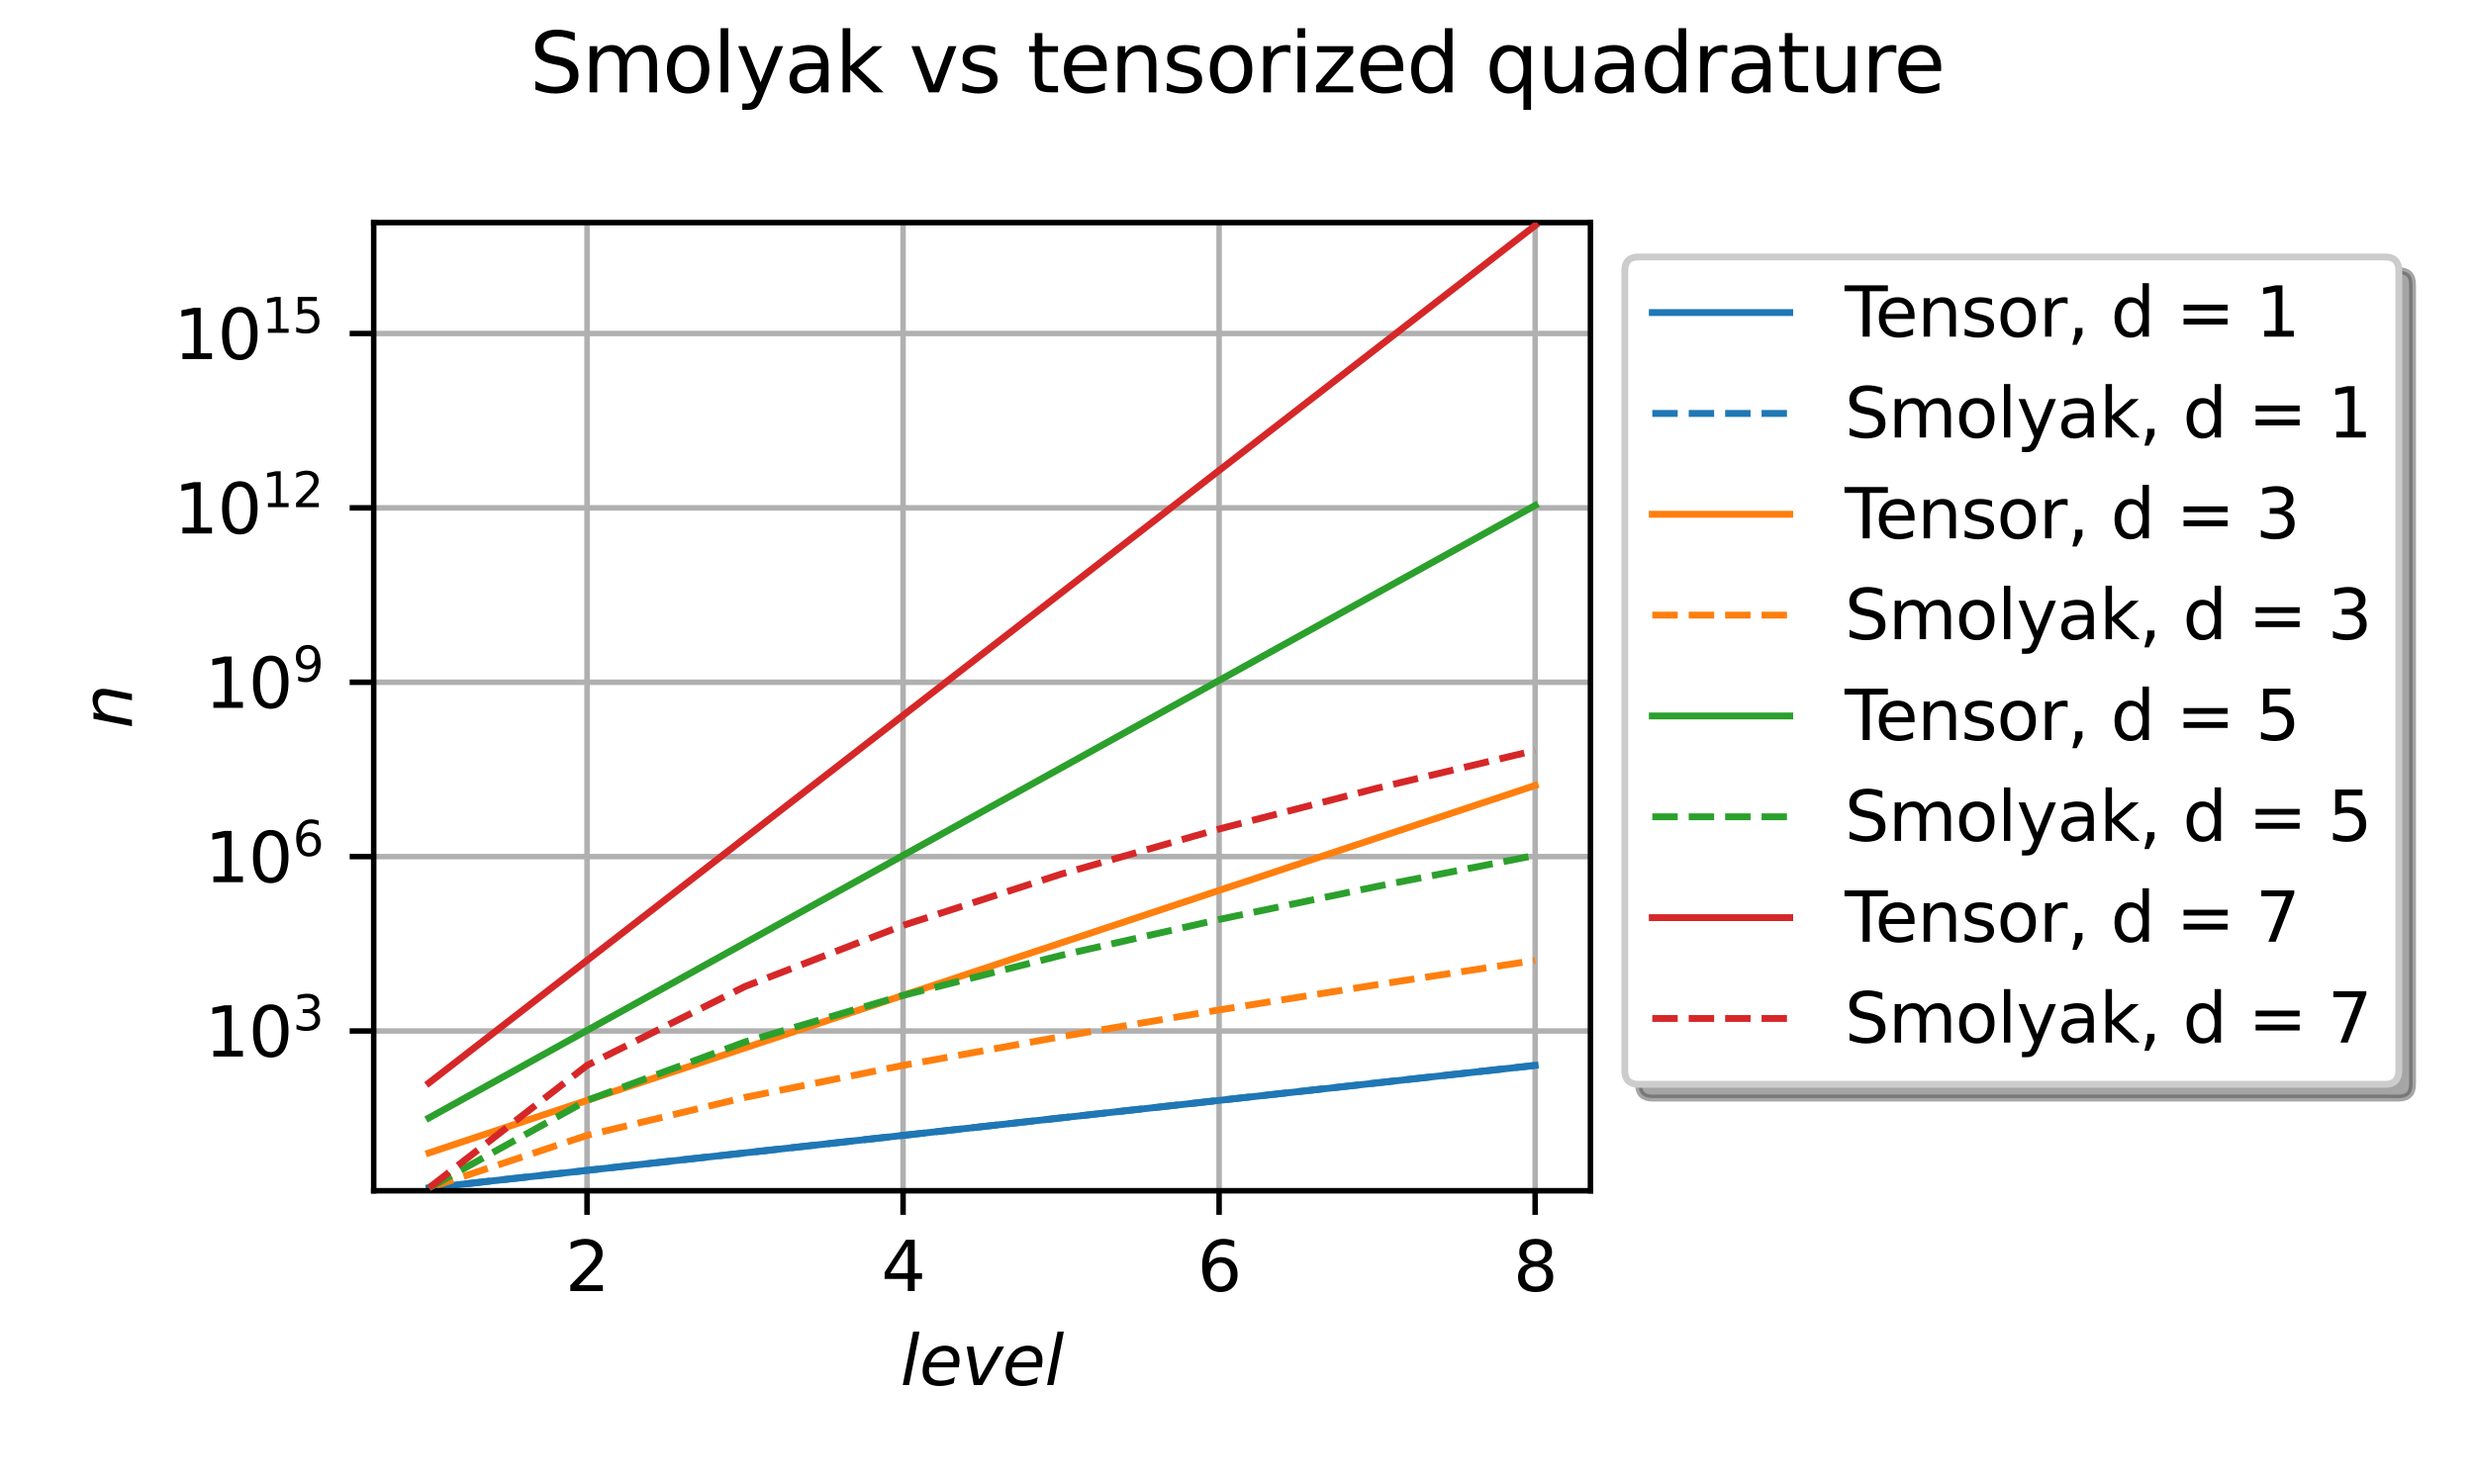 <?xml version="1.0" encoding="utf-8" standalone="no"?>
<!DOCTYPE svg PUBLIC "-//W3C//DTD SVG 1.1//EN"
  "http://www.w3.org/Graphics/SVG/1.1/DTD/svg11.dtd">
<svg xmlns:xlink="http://www.w3.org/1999/xlink" width="360pt" height="216pt" viewBox="0 0 360 216" xmlns="http://www.w3.org/2000/svg" version="1.1">
 <defs>
  <style type="text/css">*{stroke-linejoin: round; stroke-linecap: butt}</style>
 </defs>
 <g id="figure_1">
  <g id="patch_1">
   <path d="M 0 216 
L 360 216 
L 360 0 
L 0 0 
z
" style="fill: #ffffff"/>
  </g>
  <g id="axes_1">
   <g id="patch_2">
    <path d="M 54.379 173.32 
L 231.43 173.32 
L 231.43 32.4 
L 54.379 32.4 
z
" style="fill: #ffffff"/>
   </g>
   <g id="matplotlib.axis_1">
    <g id="xtick_1">
     <g id="line2d_1">
      <path d="M 85.42 173.32 
L 85.42 32.4 
" clip-path="url(#pf410b808ac)" style="fill: none; stroke: #b0b0b0; stroke-width: 0.8; stroke-linecap: square"/>
     </g>
     <g id="line2d_2">
      <defs>
       <path id="mc81b220ebe" d="M 0 0 
L 0 3.5 
" style="stroke: #000000; stroke-width: 0.8"/>
      </defs>
      <g>
       <use xlink:href="#mc81b220ebe" x="85.42" y="173.32" style="stroke: #000000; stroke-width: 0.8"/>
      </g>
     </g>
     <g id="text_1">
      <!-- 2 -->
      <g transform="translate(82.239 187.918) scale(0.1 -0.1)">
       <defs>
        <path id="DejaVuSans-32" d="M 1228 531 
L 3431 531 
L 3431 0 
L 469 0 
L 469 531 
Q 828 903 1448 1529 
Q 2069 2156 2228 2338 
Q 2531 2678 2651 2914 
Q 2772 3150 2772 3378 
Q 2772 3750 2511 3984 
Q 2250 4219 1831 4219 
Q 1534 4219 1204 4116 
Q 875 4013 500 3803 
L 500 4441 
Q 881 4594 1212 4672 
Q 1544 4750 1819 4750 
Q 2544 4750 2975 4387 
Q 3406 4025 3406 3419 
Q 3406 3131 3298 2873 
Q 3191 2616 2906 2266 
Q 2828 2175 2409 1742 
Q 1991 1309 1228 531 
z
" transform="scale(0.016)"/>
       </defs>
       <use xlink:href="#DejaVuSans-32"/>
      </g>
     </g>
    </g>
    <g id="xtick_2">
     <g id="line2d_3">
      <path d="M 131.408 173.32 
L 131.408 32.4 
" clip-path="url(#pf410b808ac)" style="fill: none; stroke: #b0b0b0; stroke-width: 0.8; stroke-linecap: square"/>
     </g>
     <g id="line2d_4">
      <g>
       <use xlink:href="#mc81b220ebe" x="131.408" y="173.32" style="stroke: #000000; stroke-width: 0.8"/>
      </g>
     </g>
     <g id="text_2">
      <!-- 4 -->
      <g transform="translate(128.226 187.918) scale(0.1 -0.1)">
       <defs>
        <path id="DejaVuSans-34" d="M 2419 4116 
L 825 1625 
L 2419 1625 
L 2419 4116 
z
M 2253 4666 
L 3047 4666 
L 3047 1625 
L 3713 1625 
L 3713 1100 
L 3047 1100 
L 3047 0 
L 2419 0 
L 2419 1100 
L 313 1100 
L 313 1709 
L 2253 4666 
z
" transform="scale(0.016)"/>
       </defs>
       <use xlink:href="#DejaVuSans-34"/>
      </g>
     </g>
    </g>
    <g id="xtick_3">
     <g id="line2d_5">
      <path d="M 177.395 173.32 
L 177.395 32.4 
" clip-path="url(#pf410b808ac)" style="fill: none; stroke: #b0b0b0; stroke-width: 0.8; stroke-linecap: square"/>
     </g>
     <g id="line2d_6">
      <g>
       <use xlink:href="#mc81b220ebe" x="177.395" y="173.32" style="stroke: #000000; stroke-width: 0.8"/>
      </g>
     </g>
     <g id="text_3">
      <!-- 6 -->
      <g transform="translate(174.214 187.918) scale(0.1 -0.1)">
       <defs>
        <path id="DejaVuSans-36" d="M 2113 2584 
Q 1688 2584 1439 2293 
Q 1191 2003 1191 1497 
Q 1191 994 1439 701 
Q 1688 409 2113 409 
Q 2538 409 2786 701 
Q 3034 994 3034 1497 
Q 3034 2003 2786 2293 
Q 2538 2584 2113 2584 
z
M 3366 4563 
L 3366 3988 
Q 3128 4100 2886 4159 
Q 2644 4219 2406 4219 
Q 1781 4219 1451 3797 
Q 1122 3375 1075 2522 
Q 1259 2794 1537 2939 
Q 1816 3084 2150 3084 
Q 2853 3084 3261 2657 
Q 3669 2231 3669 1497 
Q 3669 778 3244 343 
Q 2819 -91 2113 -91 
Q 1303 -91 875 529 
Q 447 1150 447 2328 
Q 447 3434 972 4092 
Q 1497 4750 2381 4750 
Q 2619 4750 2861 4703 
Q 3103 4656 3366 4563 
z
" transform="scale(0.016)"/>
       </defs>
       <use xlink:href="#DejaVuSans-36"/>
      </g>
     </g>
    </g>
    <g id="xtick_4">
     <g id="line2d_7">
      <path d="M 223.382 173.32 
L 223.382 32.4 
" clip-path="url(#pf410b808ac)" style="fill: none; stroke: #b0b0b0; stroke-width: 0.8; stroke-linecap: square"/>
     </g>
     <g id="line2d_8">
      <g>
       <use xlink:href="#mc81b220ebe" x="223.382" y="173.32" style="stroke: #000000; stroke-width: 0.8"/>
      </g>
     </g>
     <g id="text_4">
      <!-- 8 -->
      <g transform="translate(220.201 187.918) scale(0.1 -0.1)">
       <defs>
        <path id="DejaVuSans-38" d="M 2034 2216 
Q 1584 2216 1326 1975 
Q 1069 1734 1069 1313 
Q 1069 891 1326 650 
Q 1584 409 2034 409 
Q 2484 409 2743 651 
Q 3003 894 3003 1313 
Q 3003 1734 2745 1975 
Q 2488 2216 2034 2216 
z
M 1403 2484 
Q 997 2584 770 2862 
Q 544 3141 544 3541 
Q 544 4100 942 4425 
Q 1341 4750 2034 4750 
Q 2731 4750 3128 4425 
Q 3525 4100 3525 3541 
Q 3525 3141 3298 2862 
Q 3072 2584 2669 2484 
Q 3125 2378 3379 2068 
Q 3634 1759 3634 1313 
Q 3634 634 3220 271 
Q 2806 -91 2034 -91 
Q 1263 -91 848 271 
Q 434 634 434 1313 
Q 434 1759 690 2068 
Q 947 2378 1403 2484 
z
M 1172 3481 
Q 1172 3119 1398 2916 
Q 1625 2713 2034 2713 
Q 2441 2713 2670 2916 
Q 2900 3119 2900 3481 
Q 2900 3844 2670 4047 
Q 2441 4250 2034 4250 
Q 1625 4250 1398 4047 
Q 1172 3844 1172 3481 
z
" transform="scale(0.016)"/>
       </defs>
       <use xlink:href="#DejaVuSans-38"/>
      </g>
     </g>
    </g>
    <g id="text_5">
     <!-- $level$ -->
     <g transform="translate(131.004 201.597) scale(0.1 -0.1)">
      <defs>
       <path id="DejaVuSans-Oblique-6c" d="M 1172 4863 
L 1747 4863 
L 800 0 
L 225 0 
L 1172 4863 
z
" transform="scale(0.016)"/>
       <path id="DejaVuSans-Oblique-65" d="M 3078 2063 
Q 3088 2113 3092 2166 
Q 3097 2219 3097 2272 
Q 3097 2653 2873 2875 
Q 2650 3097 2266 3097 
Q 1838 3097 1509 2826 
Q 1181 2556 1013 2059 
L 3078 2063 
z
M 3578 1613 
L 903 1613 
Q 884 1494 878 1425 
Q 872 1356 872 1306 
Q 872 872 1139 634 
Q 1406 397 1894 397 
Q 2269 397 2603 481 
Q 2938 566 3225 728 
L 3116 159 
Q 2806 34 2476 -28 
Q 2147 -91 1806 -91 
Q 1078 -91 686 257 
Q 294 606 294 1247 
Q 294 1794 489 2264 
Q 684 2734 1063 3103 
Q 1306 3334 1642 3459 
Q 1978 3584 2356 3584 
Q 2950 3584 3301 3228 
Q 3653 2872 3653 2272 
Q 3653 2128 3634 1964 
Q 3616 1800 3578 1613 
z
" transform="scale(0.016)"/>
       <path id="DejaVuSans-Oblique-76" d="M 459 3500 
L 1069 3500 
L 1581 525 
L 3256 3500 
L 3866 3500 
L 1875 0 
L 1100 0 
L 459 3500 
z
" transform="scale(0.016)"/>
      </defs>
      <use xlink:href="#DejaVuSans-Oblique-6c" transform="translate(0 0.016)"/>
      <use xlink:href="#DejaVuSans-Oblique-65" transform="translate(27.783 0.016)"/>
      <use xlink:href="#DejaVuSans-Oblique-76" transform="translate(89.307 0.016)"/>
      <use xlink:href="#DejaVuSans-Oblique-65" transform="translate(148.486 0.016)"/>
      <use xlink:href="#DejaVuSans-Oblique-6c" transform="translate(210.01 0.016)"/>
     </g>
    </g>
   </g>
   <g id="matplotlib.axis_2">
    <g id="ytick_1">
     <g id="line2d_9">
      <path d="M 54.379 150.063 
L 231.43 150.063 
" clip-path="url(#pf410b808ac)" style="fill: none; stroke: #b0b0b0; stroke-width: 0.8; stroke-linecap: square"/>
     </g>
     <g id="line2d_10">
      <defs>
       <path id="m3976a7c8bb" d="M 0 0 
L -3.5 0 
" style="stroke: #000000; stroke-width: 0.8"/>
      </defs>
      <g>
       <use xlink:href="#m3976a7c8bb" x="54.379" y="150.063" style="stroke: #000000; stroke-width: 0.8"/>
      </g>
     </g>
     <g id="text_6">
      <!-- $\mathdefault{10^{3}}$ -->
      <g transform="translate(29.779 153.862) scale(0.1 -0.1)">
       <defs>
        <path id="DejaVuSans-31" d="M 794 531 
L 1825 531 
L 1825 4091 
L 703 3866 
L 703 4441 
L 1819 4666 
L 2450 4666 
L 2450 531 
L 3481 531 
L 3481 0 
L 794 0 
L 794 531 
z
" transform="scale(0.016)"/>
        <path id="DejaVuSans-30" d="M 2034 4250 
Q 1547 4250 1301 3770 
Q 1056 3291 1056 2328 
Q 1056 1369 1301 889 
Q 1547 409 2034 409 
Q 2525 409 2770 889 
Q 3016 1369 3016 2328 
Q 3016 3291 2770 3770 
Q 2525 4250 2034 4250 
z
M 2034 4750 
Q 2819 4750 3233 4129 
Q 3647 3509 3647 2328 
Q 3647 1150 3233 529 
Q 2819 -91 2034 -91 
Q 1250 -91 836 529 
Q 422 1150 422 2328 
Q 422 3509 836 4129 
Q 1250 4750 2034 4750 
z
" transform="scale(0.016)"/>
        <path id="DejaVuSans-33" d="M 2597 2516 
Q 3050 2419 3304 2112 
Q 3559 1806 3559 1356 
Q 3559 666 3084 287 
Q 2609 -91 1734 -91 
Q 1441 -91 1130 -33 
Q 819 25 488 141 
L 488 750 
Q 750 597 1062 519 
Q 1375 441 1716 441 
Q 2309 441 2620 675 
Q 2931 909 2931 1356 
Q 2931 1769 2642 2001 
Q 2353 2234 1838 2234 
L 1294 2234 
L 1294 2753 
L 1863 2753 
Q 2328 2753 2575 2939 
Q 2822 3125 2822 3475 
Q 2822 3834 2567 4026 
Q 2313 4219 1838 4219 
Q 1578 4219 1281 4162 
Q 984 4106 628 3988 
L 628 4550 
Q 988 4650 1302 4700 
Q 1616 4750 1894 4750 
Q 2613 4750 3031 4423 
Q 3450 4097 3450 3541 
Q 3450 3153 3228 2886 
Q 3006 2619 2597 2516 
z
" transform="scale(0.016)"/>
       </defs>
       <use xlink:href="#DejaVuSans-31" transform="translate(0 0.766)"/>
       <use xlink:href="#DejaVuSans-30" transform="translate(63.623 0.766)"/>
       <use xlink:href="#DejaVuSans-33" transform="translate(128.203 39.047) scale(0.7)"/>
      </g>
     </g>
    </g>
    <g id="ytick_2">
     <g id="line2d_11">
      <path d="M 54.379 124.682 
L 231.43 124.682 
" clip-path="url(#pf410b808ac)" style="fill: none; stroke: #b0b0b0; stroke-width: 0.8; stroke-linecap: square"/>
     </g>
     <g id="line2d_12">
      <g>
       <use xlink:href="#m3976a7c8bb" x="54.379" y="124.682" style="stroke: #000000; stroke-width: 0.8"/>
      </g>
     </g>
     <g id="text_7">
      <!-- $\mathdefault{10^{6}}$ -->
      <g transform="translate(29.779 128.481) scale(0.1 -0.1)">
       <use xlink:href="#DejaVuSans-31" transform="translate(0 0.766)"/>
       <use xlink:href="#DejaVuSans-30" transform="translate(63.623 0.766)"/>
       <use xlink:href="#DejaVuSans-36" transform="translate(128.203 39.047) scale(0.7)"/>
      </g>
     </g>
    </g>
    <g id="ytick_3">
     <g id="line2d_13">
      <path d="M 54.379 99.301 
L 231.43 99.301 
" clip-path="url(#pf410b808ac)" style="fill: none; stroke: #b0b0b0; stroke-width: 0.8; stroke-linecap: square"/>
     </g>
     <g id="line2d_14">
      <g>
       <use xlink:href="#m3976a7c8bb" x="54.379" y="99.301" style="stroke: #000000; stroke-width: 0.8"/>
      </g>
     </g>
     <g id="text_8">
      <!-- $\mathdefault{10^{9}}$ -->
      <g transform="translate(29.779 103.1) scale(0.1 -0.1)">
       <defs>
        <path id="DejaVuSans-39" d="M 703 97 
L 703 672 
Q 941 559 1184 500 
Q 1428 441 1663 441 
Q 2288 441 2617 861 
Q 2947 1281 2994 2138 
Q 2813 1869 2534 1725 
Q 2256 1581 1919 1581 
Q 1219 1581 811 2004 
Q 403 2428 403 3163 
Q 403 3881 828 4315 
Q 1253 4750 1959 4750 
Q 2769 4750 3195 4129 
Q 3622 3509 3622 2328 
Q 3622 1225 3098 567 
Q 2575 -91 1691 -91 
Q 1453 -91 1209 -44 
Q 966 3 703 97 
z
M 1959 2075 
Q 2384 2075 2632 2365 
Q 2881 2656 2881 3163 
Q 2881 3666 2632 3958 
Q 2384 4250 1959 4250 
Q 1534 4250 1286 3958 
Q 1038 3666 1038 3163 
Q 1038 2656 1286 2365 
Q 1534 2075 1959 2075 
z
" transform="scale(0.016)"/>
       </defs>
       <use xlink:href="#DejaVuSans-31" transform="translate(0 0.766)"/>
       <use xlink:href="#DejaVuSans-30" transform="translate(63.623 0.766)"/>
       <use xlink:href="#DejaVuSans-39" transform="translate(128.203 39.047) scale(0.7)"/>
      </g>
     </g>
    </g>
    <g id="ytick_4">
     <g id="line2d_15">
      <path d="M 54.379 73.92 
L 231.43 73.92 
" clip-path="url(#pf410b808ac)" style="fill: none; stroke: #b0b0b0; stroke-width: 0.8; stroke-linecap: square"/>
     </g>
     <g id="line2d_16">
      <g>
       <use xlink:href="#m3976a7c8bb" x="54.379" y="73.92" style="stroke: #000000; stroke-width: 0.8"/>
      </g>
     </g>
     <g id="text_9">
      <!-- $\mathdefault{10^{12}}$ -->
      <g transform="translate(25.279 77.72) scale(0.1 -0.1)">
       <use xlink:href="#DejaVuSans-31" transform="translate(0 0.766)"/>
       <use xlink:href="#DejaVuSans-30" transform="translate(63.623 0.766)"/>
       <use xlink:href="#DejaVuSans-31" transform="translate(128.203 39.047) scale(0.7)"/>
       <use xlink:href="#DejaVuSans-32" transform="translate(172.739 39.047) scale(0.7)"/>
      </g>
     </g>
    </g>
    <g id="ytick_5">
     <g id="line2d_17">
      <path d="M 54.379 48.54 
L 231.43 48.54 
" clip-path="url(#pf410b808ac)" style="fill: none; stroke: #b0b0b0; stroke-width: 0.8; stroke-linecap: square"/>
     </g>
     <g id="line2d_18">
      <g>
       <use xlink:href="#m3976a7c8bb" x="54.379" y="48.54" style="stroke: #000000; stroke-width: 0.8"/>
      </g>
     </g>
     <g id="text_10">
      <!-- $\mathdefault{10^{15}}$ -->
      <g transform="translate(25.279 52.339) scale(0.1 -0.1)">
       <defs>
        <path id="DejaVuSans-35" d="M 691 4666 
L 3169 4666 
L 3169 4134 
L 1269 4134 
L 1269 2991 
Q 1406 3038 1543 3061 
Q 1681 3084 1819 3084 
Q 2600 3084 3056 2656 
Q 3513 2228 3513 1497 
Q 3513 744 3044 326 
Q 2575 -91 1722 -91 
Q 1428 -91 1123 -41 
Q 819 9 494 109 
L 494 744 
Q 775 591 1075 516 
Q 1375 441 1709 441 
Q 2250 441 2565 725 
Q 2881 1009 2881 1497 
Q 2881 1984 2565 2268 
Q 2250 2553 1709 2553 
Q 1456 2553 1204 2497 
Q 953 2441 691 2322 
L 691 4666 
z
" transform="scale(0.016)"/>
       </defs>
       <use xlink:href="#DejaVuSans-31" transform="translate(0 0.684)"/>
       <use xlink:href="#DejaVuSans-30" transform="translate(63.623 0.684)"/>
       <use xlink:href="#DejaVuSans-31" transform="translate(128.203 38.966) scale(0.7)"/>
       <use xlink:href="#DejaVuSans-35" transform="translate(172.739 38.966) scale(0.7)"/>
      </g>
     </g>
    </g>
    <g id="text_11">
     <!-- $n$ -->
     <g transform="translate(19.199 106.06) rotate(-90) scale(0.1 -0.1)">
      <defs>
       <path id="DejaVuSans-Oblique-6e" d="M 3566 2113 
L 3156 0 
L 2578 0 
L 2988 2091 
Q 3016 2238 3031 2350 
Q 3047 2463 3047 2528 
Q 3047 2791 2881 2937 
Q 2716 3084 2419 3084 
Q 1956 3084 1622 2776 
Q 1288 2469 1184 1941 
L 800 0 
L 225 0 
L 903 3500 
L 1478 3500 
L 1363 2950 
Q 1603 3253 1940 3418 
Q 2278 3584 2650 3584 
Q 3113 3584 3367 3334 
Q 3622 3084 3622 2631 
Q 3622 2519 3608 2391 
Q 3594 2263 3566 2113 
z
" transform="scale(0.016)"/>
      </defs>
      <use xlink:href="#DejaVuSans-Oblique-6e"/>
     </g>
    </g>
   </g>
   <g id="line2d_19">
    <path d="M 62.427 172.897 
L 85.42 170.35 
L 108.414 167.803 
L 131.408 165.257 
L 154.401 162.71 
L 177.395 160.163 
L 200.389 157.616 
L 223.382 155.069 
" clip-path="url(#pf410b808ac)" style="fill: none; stroke: #1f77b4; stroke-linecap: square"/>
   </g>
   <g id="line2d_20">
    <path d="M 62.427 172.897 
L 85.42 170.35 
L 108.414 167.803 
L 131.408 165.257 
L 154.401 162.71 
L 177.395 160.163 
L 200.389 157.616 
L 223.382 155.069 
" clip-path="url(#pf410b808ac)" style="fill: none; stroke-dasharray: 3.7,1.6; stroke-dashoffset: 0; stroke: #1f77b4"/>
   </g>
   <g id="line2d_21">
    <path d="M 62.427 167.803 
L 85.42 160.163 
L 108.414 152.523 
L 131.408 144.882 
L 154.401 137.242 
L 177.395 129.601 
L 200.389 121.961 
L 223.382 114.321 
" clip-path="url(#pf410b808ac)" style="fill: none; stroke: #ff7f0e; stroke-linecap: square"/>
   </g>
   <g id="line2d_22">
    <path d="M 62.427 172.897 
L 85.42 165.257 
L 108.414 159.73 
L 131.408 155.069 
L 154.401 150.883 
L 177.395 146.996 
L 200.389 143.317 
L 223.382 139.789 
" clip-path="url(#pf410b808ac)" style="fill: none; stroke-dasharray: 3.7,1.6; stroke-dashoffset: 0; stroke: #ff7f0e"/>
   </g>
   <g id="line2d_23">
    <path d="M 62.427 162.71 
L 85.42 149.976 
L 108.414 137.242 
L 131.408 124.508 
L 154.401 111.774 
L 177.395 99.04 
L 200.389 86.306 
L 223.382 73.572 
" clip-path="url(#pf410b808ac)" style="fill: none; stroke: #2ca02c; stroke-linecap: square"/>
   </g>
   <g id="patch_3">
    <path d="M 54.379 173.32 
L 54.379 32.4 
" style="fill: none; stroke: #000000; stroke-width: 0.8; stroke-linejoin: miter; stroke-linecap: square"/>
   </g>
   <g id="patch_4">
    <path d="M 231.43 173.32 
L 231.43 32.4 
" style="fill: none; stroke: #000000; stroke-width: 0.8; stroke-linejoin: miter; stroke-linecap: square"/>
   </g>
   <g id="patch_5">
    <path d="M 54.379 173.32 
L 231.43 173.32 
" style="fill: none; stroke: #000000; stroke-width: 0.8; stroke-linejoin: miter; stroke-linecap: square"/>
   </g>
   <g id="patch_6">
    <path d="M 54.379 32.4 
L 231.43 32.4 
" style="fill: none; stroke: #000000; stroke-width: 0.8; stroke-linejoin: miter; stroke-linecap: square"/>
   </g>
   <g id="line2d_24">
    <path d="M 62.427 172.897 
L 85.42 160.163 
L 108.414 151.657 
L 131.408 144.882 
L 154.401 139.056 
L 177.395 133.829 
L 200.389 129.017 
L 223.382 124.508 
" clip-path="url(#pf410b808ac)" style="fill: none; stroke-dasharray: 3.7,1.6; stroke-dashoffset: 0; stroke: #2ca02c"/>
   </g>
   <g id="line2d_25">
    <path d="M 62.427 157.616 
L 85.42 139.789 
L 108.414 121.961 
L 131.408 104.133 
L 154.401 86.306 
L 177.395 68.478 
L 200.389 50.651 
L 223.382 32.823 
" clip-path="url(#pf410b808ac)" style="fill: none; stroke: #d62728; stroke-linecap: square"/>
   </g>
   <g id="line2d_26">
    <path d="M 62.427 172.897 
L 85.42 155.069 
L 108.414 143.584 
L 131.408 134.695 
L 154.401 127.229 
L 177.395 120.663 
L 200.389 114.718 
L 223.382 109.227 
" clip-path="url(#pf410b808ac)" style="fill: none; stroke-dasharray: 3.7,1.6; stroke-dashoffset: 0; stroke: #d62728"/>
   </g>
   <g id="legend_1">
    <g id="patch_7">
     <path d="M 240.43 159.825 
L 349.057 159.825 
Q 351.057 159.825 351.057 157.825 
L 351.057 41.4 
Q 351.057 39.4 349.057 39.4 
L 240.43 39.4 
Q 238.43 39.4 238.43 41.4 
L 238.43 157.825 
Q 238.43 159.825 240.43 159.825 
z
" style="fill: #4d4d4d; opacity: 0.5; stroke: #4d4d4d; stroke-linejoin: miter"/>
    </g>
    <g id="patch_8">
     <path d="M 238.43 157.825 
L 347.057 157.825 
Q 349.057 157.825 349.057 155.825 
L 349.057 39.4 
Q 349.057 37.4 347.057 37.4 
L 238.43 37.4 
Q 236.43 37.4 236.43 39.4 
L 236.43 155.825 
Q 236.43 157.825 238.43 157.825 
z
" style="fill: #ffffff; stroke: #cccccc; stroke-linejoin: miter"/>
    </g>
    <g id="line2d_27">
     <path d="M 240.43 45.498 
L 250.43 45.498 
L 260.43 45.498 
" style="fill: none; stroke: #1f77b4; stroke-linecap: square"/>
    </g>
    <g id="text_12">
     <!-- Tensor, d = 1 -->
     <g transform="translate(268.43 48.998) scale(0.1 -0.1)">
      <defs>
       <path id="DejaVuSans-54" d="M -19 4666 
L 3928 4666 
L 3928 4134 
L 2272 4134 
L 2272 0 
L 1638 0 
L 1638 4134 
L -19 4134 
L -19 4666 
z
" transform="scale(0.016)"/>
       <path id="DejaVuSans-65" d="M 3597 1894 
L 3597 1613 
L 953 1613 
Q 991 1019 1311 708 
Q 1631 397 2203 397 
Q 2534 397 2845 478 
Q 3156 559 3463 722 
L 3463 178 
Q 3153 47 2828 -22 
Q 2503 -91 2169 -91 
Q 1331 -91 842 396 
Q 353 884 353 1716 
Q 353 2575 817 3079 
Q 1281 3584 2069 3584 
Q 2775 3584 3186 3129 
Q 3597 2675 3597 1894 
z
M 3022 2063 
Q 3016 2534 2758 2815 
Q 2500 3097 2075 3097 
Q 1594 3097 1305 2825 
Q 1016 2553 972 2059 
L 3022 2063 
z
" transform="scale(0.016)"/>
       <path id="DejaVuSans-6e" d="M 3513 2113 
L 3513 0 
L 2938 0 
L 2938 2094 
Q 2938 2591 2744 2837 
Q 2550 3084 2163 3084 
Q 1697 3084 1428 2787 
Q 1159 2491 1159 1978 
L 1159 0 
L 581 0 
L 581 3500 
L 1159 3500 
L 1159 2956 
Q 1366 3272 1645 3428 
Q 1925 3584 2291 3584 
Q 2894 3584 3203 3211 
Q 3513 2838 3513 2113 
z
" transform="scale(0.016)"/>
       <path id="DejaVuSans-73" d="M 2834 3397 
L 2834 2853 
Q 2591 2978 2328 3040 
Q 2066 3103 1784 3103 
Q 1356 3103 1142 2972 
Q 928 2841 928 2578 
Q 928 2378 1081 2264 
Q 1234 2150 1697 2047 
L 1894 2003 
Q 2506 1872 2764 1633 
Q 3022 1394 3022 966 
Q 3022 478 2636 193 
Q 2250 -91 1575 -91 
Q 1294 -91 989 -36 
Q 684 19 347 128 
L 347 722 
Q 666 556 975 473 
Q 1284 391 1588 391 
Q 1994 391 2212 530 
Q 2431 669 2431 922 
Q 2431 1156 2273 1281 
Q 2116 1406 1581 1522 
L 1381 1569 
Q 847 1681 609 1914 
Q 372 2147 372 2553 
Q 372 3047 722 3315 
Q 1072 3584 1716 3584 
Q 2034 3584 2315 3537 
Q 2597 3491 2834 3397 
z
" transform="scale(0.016)"/>
       <path id="DejaVuSans-6f" d="M 1959 3097 
Q 1497 3097 1228 2736 
Q 959 2375 959 1747 
Q 959 1119 1226 758 
Q 1494 397 1959 397 
Q 2419 397 2687 759 
Q 2956 1122 2956 1747 
Q 2956 2369 2687 2733 
Q 2419 3097 1959 3097 
z
M 1959 3584 
Q 2709 3584 3137 3096 
Q 3566 2609 3566 1747 
Q 3566 888 3137 398 
Q 2709 -91 1959 -91 
Q 1206 -91 779 398 
Q 353 888 353 1747 
Q 353 2609 779 3096 
Q 1206 3584 1959 3584 
z
" transform="scale(0.016)"/>
       <path id="DejaVuSans-72" d="M 2631 2963 
Q 2534 3019 2420 3045 
Q 2306 3072 2169 3072 
Q 1681 3072 1420 2755 
Q 1159 2438 1159 1844 
L 1159 0 
L 581 0 
L 581 3500 
L 1159 3500 
L 1159 2956 
Q 1341 3275 1631 3429 
Q 1922 3584 2338 3584 
Q 2397 3584 2469 3576 
Q 2541 3569 2628 3553 
L 2631 2963 
z
" transform="scale(0.016)"/>
       <path id="DejaVuSans-2c" d="M 750 794 
L 1409 794 
L 1409 256 
L 897 -744 
L 494 -744 
L 750 256 
L 750 794 
z
" transform="scale(0.016)"/>
       <path id="DejaVuSans-20" transform="scale(0.016)"/>
       <path id="DejaVuSans-64" d="M 2906 2969 
L 2906 4863 
L 3481 4863 
L 3481 0 
L 2906 0 
L 2906 525 
Q 2725 213 2448 61 
Q 2172 -91 1784 -91 
Q 1150 -91 751 415 
Q 353 922 353 1747 
Q 353 2572 751 3078 
Q 1150 3584 1784 3584 
Q 2172 3584 2448 3432 
Q 2725 3281 2906 2969 
z
M 947 1747 
Q 947 1113 1208 752 
Q 1469 391 1925 391 
Q 2381 391 2643 752 
Q 2906 1113 2906 1747 
Q 2906 2381 2643 2742 
Q 2381 3103 1925 3103 
Q 1469 3103 1208 2742 
Q 947 2381 947 1747 
z
" transform="scale(0.016)"/>
       <path id="DejaVuSans-3d" d="M 678 2906 
L 4684 2906 
L 4684 2381 
L 678 2381 
L 678 2906 
z
M 678 1631 
L 4684 1631 
L 4684 1100 
L 678 1100 
L 678 1631 
z
" transform="scale(0.016)"/>
      </defs>
      <use xlink:href="#DejaVuSans-54"/>
      <use xlink:href="#DejaVuSans-65" transform="translate(44.084 0)"/>
      <use xlink:href="#DejaVuSans-6e" transform="translate(105.607 0)"/>
      <use xlink:href="#DejaVuSans-73" transform="translate(168.986 0)"/>
      <use xlink:href="#DejaVuSans-6f" transform="translate(221.086 0)"/>
      <use xlink:href="#DejaVuSans-72" transform="translate(282.268 0)"/>
      <use xlink:href="#DejaVuSans-2c" transform="translate(323.381 0)"/>
      <use xlink:href="#DejaVuSans-20" transform="translate(355.168 0)"/>
      <use xlink:href="#DejaVuSans-64" transform="translate(386.955 0)"/>
      <use xlink:href="#DejaVuSans-20" transform="translate(450.432 0)"/>
      <use xlink:href="#DejaVuSans-3d" transform="translate(482.219 0)"/>
      <use xlink:href="#DejaVuSans-20" transform="translate(566.008 0)"/>
      <use xlink:href="#DejaVuSans-31" transform="translate(597.795 0)"/>
     </g>
    </g>
    <g id="line2d_28">
     <path d="M 240.43 60.177 
L 250.43 60.177 
L 260.43 60.177 
" style="fill: none; stroke-dasharray: 3.7,1.6; stroke-dashoffset: 0; stroke: #1f77b4"/>
    </g>
    <g id="text_13">
     <!-- Smolyak, d = 1 -->
     <g transform="translate(268.43 63.677) scale(0.1 -0.1)">
      <defs>
       <path id="DejaVuSans-53" d="M 3425 4513 
L 3425 3897 
Q 3066 4069 2747 4153 
Q 2428 4238 2131 4238 
Q 1616 4238 1336 4038 
Q 1056 3838 1056 3469 
Q 1056 3159 1242 3001 
Q 1428 2844 1947 2747 
L 2328 2669 
Q 3034 2534 3370 2195 
Q 3706 1856 3706 1288 
Q 3706 609 3251 259 
Q 2797 -91 1919 -91 
Q 1588 -91 1214 -16 
Q 841 59 441 206 
L 441 856 
Q 825 641 1194 531 
Q 1563 422 1919 422 
Q 2459 422 2753 634 
Q 3047 847 3047 1241 
Q 3047 1584 2836 1778 
Q 2625 1972 2144 2069 
L 1759 2144 
Q 1053 2284 737 2584 
Q 422 2884 422 3419 
Q 422 4038 858 4394 
Q 1294 4750 2059 4750 
Q 2388 4750 2728 4690 
Q 3069 4631 3425 4513 
z
" transform="scale(0.016)"/>
       <path id="DejaVuSans-6d" d="M 3328 2828 
Q 3544 3216 3844 3400 
Q 4144 3584 4550 3584 
Q 5097 3584 5394 3201 
Q 5691 2819 5691 2113 
L 5691 0 
L 5113 0 
L 5113 2094 
Q 5113 2597 4934 2840 
Q 4756 3084 4391 3084 
Q 3944 3084 3684 2787 
Q 3425 2491 3425 1978 
L 3425 0 
L 2847 0 
L 2847 2094 
Q 2847 2600 2669 2842 
Q 2491 3084 2119 3084 
Q 1678 3084 1418 2786 
Q 1159 2488 1159 1978 
L 1159 0 
L 581 0 
L 581 3500 
L 1159 3500 
L 1159 2956 
Q 1356 3278 1631 3431 
Q 1906 3584 2284 3584 
Q 2666 3584 2933 3390 
Q 3200 3197 3328 2828 
z
" transform="scale(0.016)"/>
       <path id="DejaVuSans-6c" d="M 603 4863 
L 1178 4863 
L 1178 0 
L 603 0 
L 603 4863 
z
" transform="scale(0.016)"/>
       <path id="DejaVuSans-79" d="M 2059 -325 
Q 1816 -950 1584 -1140 
Q 1353 -1331 966 -1331 
L 506 -1331 
L 506 -850 
L 844 -850 
Q 1081 -850 1212 -737 
Q 1344 -625 1503 -206 
L 1606 56 
L 191 3500 
L 800 3500 
L 1894 763 
L 2988 3500 
L 3597 3500 
L 2059 -325 
z
" transform="scale(0.016)"/>
       <path id="DejaVuSans-61" d="M 2194 1759 
Q 1497 1759 1228 1600 
Q 959 1441 959 1056 
Q 959 750 1161 570 
Q 1363 391 1709 391 
Q 2188 391 2477 730 
Q 2766 1069 2766 1631 
L 2766 1759 
L 2194 1759 
z
M 3341 1997 
L 3341 0 
L 2766 0 
L 2766 531 
Q 2569 213 2275 61 
Q 1981 -91 1556 -91 
Q 1019 -91 701 211 
Q 384 513 384 1019 
Q 384 1609 779 1909 
Q 1175 2209 1959 2209 
L 2766 2209 
L 2766 2266 
Q 2766 2663 2505 2880 
Q 2244 3097 1772 3097 
Q 1472 3097 1187 3025 
Q 903 2953 641 2809 
L 641 3341 
Q 956 3463 1253 3523 
Q 1550 3584 1831 3584 
Q 2591 3584 2966 3190 
Q 3341 2797 3341 1997 
z
" transform="scale(0.016)"/>
       <path id="DejaVuSans-6b" d="M 581 4863 
L 1159 4863 
L 1159 1991 
L 2875 3500 
L 3609 3500 
L 1753 1863 
L 3688 0 
L 2938 0 
L 1159 1709 
L 1159 0 
L 581 0 
L 581 4863 
z
" transform="scale(0.016)"/>
      </defs>
      <use xlink:href="#DejaVuSans-53"/>
      <use xlink:href="#DejaVuSans-6d" transform="translate(63.477 0)"/>
      <use xlink:href="#DejaVuSans-6f" transform="translate(160.889 0)"/>
      <use xlink:href="#DejaVuSans-6c" transform="translate(222.07 0)"/>
      <use xlink:href="#DejaVuSans-79" transform="translate(249.854 0)"/>
      <use xlink:href="#DejaVuSans-61" transform="translate(309.033 0)"/>
      <use xlink:href="#DejaVuSans-6b" transform="translate(370.312 0)"/>
      <use xlink:href="#DejaVuSans-2c" transform="translate(428.223 0)"/>
      <use xlink:href="#DejaVuSans-20" transform="translate(460.01 0)"/>
      <use xlink:href="#DejaVuSans-64" transform="translate(491.797 0)"/>
      <use xlink:href="#DejaVuSans-20" transform="translate(555.273 0)"/>
      <use xlink:href="#DejaVuSans-3d" transform="translate(587.061 0)"/>
      <use xlink:href="#DejaVuSans-20" transform="translate(670.85 0)"/>
      <use xlink:href="#DejaVuSans-31" transform="translate(702.637 0)"/>
     </g>
    </g>
    <g id="line2d_29">
     <path d="M 240.43 74.855 
L 250.43 74.855 
L 260.43 74.855 
" style="fill: none; stroke: #ff7f0e; stroke-linecap: square"/>
    </g>
    <g id="text_14">
     <!-- Tensor, d = 3 -->
     <g transform="translate(268.43 78.355) scale(0.1 -0.1)">
      <use xlink:href="#DejaVuSans-54"/>
      <use xlink:href="#DejaVuSans-65" transform="translate(44.084 0)"/>
      <use xlink:href="#DejaVuSans-6e" transform="translate(105.607 0)"/>
      <use xlink:href="#DejaVuSans-73" transform="translate(168.986 0)"/>
      <use xlink:href="#DejaVuSans-6f" transform="translate(221.086 0)"/>
      <use xlink:href="#DejaVuSans-72" transform="translate(282.268 0)"/>
      <use xlink:href="#DejaVuSans-2c" transform="translate(323.381 0)"/>
      <use xlink:href="#DejaVuSans-20" transform="translate(355.168 0)"/>
      <use xlink:href="#DejaVuSans-64" transform="translate(386.955 0)"/>
      <use xlink:href="#DejaVuSans-20" transform="translate(450.432 0)"/>
      <use xlink:href="#DejaVuSans-3d" transform="translate(482.219 0)"/>
      <use xlink:href="#DejaVuSans-20" transform="translate(566.008 0)"/>
      <use xlink:href="#DejaVuSans-33" transform="translate(597.795 0)"/>
     </g>
    </g>
    <g id="line2d_30">
     <path d="M 240.43 89.533 
L 250.43 89.533 
L 260.43 89.533 
" style="fill: none; stroke-dasharray: 3.7,1.6; stroke-dashoffset: 0; stroke: #ff7f0e"/>
    </g>
    <g id="text_15">
     <!-- Smolyak, d = 3 -->
     <g transform="translate(268.43 93.033) scale(0.1 -0.1)">
      <use xlink:href="#DejaVuSans-53"/>
      <use xlink:href="#DejaVuSans-6d" transform="translate(63.477 0)"/>
      <use xlink:href="#DejaVuSans-6f" transform="translate(160.889 0)"/>
      <use xlink:href="#DejaVuSans-6c" transform="translate(222.07 0)"/>
      <use xlink:href="#DejaVuSans-79" transform="translate(249.854 0)"/>
      <use xlink:href="#DejaVuSans-61" transform="translate(309.033 0)"/>
      <use xlink:href="#DejaVuSans-6b" transform="translate(370.312 0)"/>
      <use xlink:href="#DejaVuSans-2c" transform="translate(428.223 0)"/>
      <use xlink:href="#DejaVuSans-20" transform="translate(460.01 0)"/>
      <use xlink:href="#DejaVuSans-64" transform="translate(491.797 0)"/>
      <use xlink:href="#DejaVuSans-20" transform="translate(555.273 0)"/>
      <use xlink:href="#DejaVuSans-3d" transform="translate(587.061 0)"/>
      <use xlink:href="#DejaVuSans-20" transform="translate(670.85 0)"/>
      <use xlink:href="#DejaVuSans-33" transform="translate(702.637 0)"/>
     </g>
    </g>
    <g id="line2d_31">
     <path d="M 240.43 104.211 
L 250.43 104.211 
L 260.43 104.211 
" style="fill: none; stroke: #2ca02c; stroke-linecap: square"/>
    </g>
    <g id="text_16">
     <!-- Tensor, d = 5 -->
     <g transform="translate(268.43 107.711) scale(0.1 -0.1)">
      <use xlink:href="#DejaVuSans-54"/>
      <use xlink:href="#DejaVuSans-65" transform="translate(44.084 0)"/>
      <use xlink:href="#DejaVuSans-6e" transform="translate(105.607 0)"/>
      <use xlink:href="#DejaVuSans-73" transform="translate(168.986 0)"/>
      <use xlink:href="#DejaVuSans-6f" transform="translate(221.086 0)"/>
      <use xlink:href="#DejaVuSans-72" transform="translate(282.268 0)"/>
      <use xlink:href="#DejaVuSans-2c" transform="translate(323.381 0)"/>
      <use xlink:href="#DejaVuSans-20" transform="translate(355.168 0)"/>
      <use xlink:href="#DejaVuSans-64" transform="translate(386.955 0)"/>
      <use xlink:href="#DejaVuSans-20" transform="translate(450.432 0)"/>
      <use xlink:href="#DejaVuSans-3d" transform="translate(482.219 0)"/>
      <use xlink:href="#DejaVuSans-20" transform="translate(566.008 0)"/>
      <use xlink:href="#DejaVuSans-35" transform="translate(597.795 0)"/>
     </g>
    </g>
    <g id="line2d_32">
     <path d="M 240.43 118.889 
L 250.43 118.889 
L 260.43 118.889 
" style="fill: none; stroke-dasharray: 3.7,1.6; stroke-dashoffset: 0; stroke: #2ca02c"/>
    </g>
    <g id="text_17">
     <!-- Smolyak, d = 5 -->
     <g transform="translate(268.43 122.389) scale(0.1 -0.1)">
      <use xlink:href="#DejaVuSans-53"/>
      <use xlink:href="#DejaVuSans-6d" transform="translate(63.477 0)"/>
      <use xlink:href="#DejaVuSans-6f" transform="translate(160.889 0)"/>
      <use xlink:href="#DejaVuSans-6c" transform="translate(222.07 0)"/>
      <use xlink:href="#DejaVuSans-79" transform="translate(249.854 0)"/>
      <use xlink:href="#DejaVuSans-61" transform="translate(309.033 0)"/>
      <use xlink:href="#DejaVuSans-6b" transform="translate(370.312 0)"/>
      <use xlink:href="#DejaVuSans-2c" transform="translate(428.223 0)"/>
      <use xlink:href="#DejaVuSans-20" transform="translate(460.01 0)"/>
      <use xlink:href="#DejaVuSans-64" transform="translate(491.797 0)"/>
      <use xlink:href="#DejaVuSans-20" transform="translate(555.273 0)"/>
      <use xlink:href="#DejaVuSans-3d" transform="translate(587.061 0)"/>
      <use xlink:href="#DejaVuSans-20" transform="translate(670.85 0)"/>
      <use xlink:href="#DejaVuSans-35" transform="translate(702.637 0)"/>
     </g>
    </g>
    <g id="line2d_33">
     <path d="M 240.43 133.567 
L 250.43 133.567 
L 260.43 133.567 
" style="fill: none; stroke: #d62728; stroke-linecap: square"/>
    </g>
    <g id="text_18">
     <!-- Tensor, d = 7 -->
     <g transform="translate(268.43 137.067) scale(0.1 -0.1)">
      <defs>
       <path id="DejaVuSans-37" d="M 525 4666 
L 3525 4666 
L 3525 4397 
L 1831 0 
L 1172 0 
L 2766 4134 
L 525 4134 
L 525 4666 
z
" transform="scale(0.016)"/>
      </defs>
      <use xlink:href="#DejaVuSans-54"/>
      <use xlink:href="#DejaVuSans-65" transform="translate(44.084 0)"/>
      <use xlink:href="#DejaVuSans-6e" transform="translate(105.607 0)"/>
      <use xlink:href="#DejaVuSans-73" transform="translate(168.986 0)"/>
      <use xlink:href="#DejaVuSans-6f" transform="translate(221.086 0)"/>
      <use xlink:href="#DejaVuSans-72" transform="translate(282.268 0)"/>
      <use xlink:href="#DejaVuSans-2c" transform="translate(323.381 0)"/>
      <use xlink:href="#DejaVuSans-20" transform="translate(355.168 0)"/>
      <use xlink:href="#DejaVuSans-64" transform="translate(386.955 0)"/>
      <use xlink:href="#DejaVuSans-20" transform="translate(450.432 0)"/>
      <use xlink:href="#DejaVuSans-3d" transform="translate(482.219 0)"/>
      <use xlink:href="#DejaVuSans-20" transform="translate(566.008 0)"/>
      <use xlink:href="#DejaVuSans-37" transform="translate(597.795 0)"/>
     </g>
    </g>
    <g id="line2d_34">
     <path d="M 240.43 148.245 
L 250.43 148.245 
L 260.43 148.245 
" style="fill: none; stroke-dasharray: 3.7,1.6; stroke-dashoffset: 0; stroke: #d62728"/>
    </g>
    <g id="text_19">
     <!-- Smolyak, d = 7 -->
     <g transform="translate(268.43 151.745) scale(0.1 -0.1)">
      <use xlink:href="#DejaVuSans-53"/>
      <use xlink:href="#DejaVuSans-6d" transform="translate(63.477 0)"/>
      <use xlink:href="#DejaVuSans-6f" transform="translate(160.889 0)"/>
      <use xlink:href="#DejaVuSans-6c" transform="translate(222.07 0)"/>
      <use xlink:href="#DejaVuSans-79" transform="translate(249.854 0)"/>
      <use xlink:href="#DejaVuSans-61" transform="translate(309.033 0)"/>
      <use xlink:href="#DejaVuSans-6b" transform="translate(370.312 0)"/>
      <use xlink:href="#DejaVuSans-2c" transform="translate(428.223 0)"/>
      <use xlink:href="#DejaVuSans-20" transform="translate(460.01 0)"/>
      <use xlink:href="#DejaVuSans-64" transform="translate(491.797 0)"/>
      <use xlink:href="#DejaVuSans-20" transform="translate(555.273 0)"/>
      <use xlink:href="#DejaVuSans-3d" transform="translate(587.061 0)"/>
      <use xlink:href="#DejaVuSans-20" transform="translate(670.85 0)"/>
      <use xlink:href="#DejaVuSans-37" transform="translate(702.637 0)"/>
     </g>
    </g>
   </g>
  </g>
  <g id="text_20">
   <!-- Smolyak vs tensorized quadrature -->
   <g transform="translate(77.062 13.438) scale(0.12 -0.12)">
    <defs>
     <path id="DejaVuSans-76" d="M 191 3500 
L 800 3500 
L 1894 563 
L 2988 3500 
L 3597 3500 
L 2284 0 
L 1503 0 
L 191 3500 
z
" transform="scale(0.016)"/>
     <path id="DejaVuSans-74" d="M 1172 4494 
L 1172 3500 
L 2356 3500 
L 2356 3053 
L 1172 3053 
L 1172 1153 
Q 1172 725 1289 603 
Q 1406 481 1766 481 
L 2356 481 
L 2356 0 
L 1766 0 
Q 1100 0 847 248 
Q 594 497 594 1153 
L 594 3053 
L 172 3053 
L 172 3500 
L 594 3500 
L 594 4494 
L 1172 4494 
z
" transform="scale(0.016)"/>
     <path id="DejaVuSans-69" d="M 603 3500 
L 1178 3500 
L 1178 0 
L 603 0 
L 603 3500 
z
M 603 4863 
L 1178 4863 
L 1178 4134 
L 603 4134 
L 603 4863 
z
" transform="scale(0.016)"/>
     <path id="DejaVuSans-7a" d="M 353 3500 
L 3084 3500 
L 3084 2975 
L 922 459 
L 3084 459 
L 3084 0 
L 275 0 
L 275 525 
L 2438 3041 
L 353 3041 
L 353 3500 
z
" transform="scale(0.016)"/>
     <path id="DejaVuSans-71" d="M 947 1747 
Q 947 1113 1208 752 
Q 1469 391 1925 391 
Q 2381 391 2643 752 
Q 2906 1113 2906 1747 
Q 2906 2381 2643 2742 
Q 2381 3103 1925 3103 
Q 1469 3103 1208 2742 
Q 947 2381 947 1747 
z
M 2906 525 
Q 2725 213 2448 61 
Q 2172 -91 1784 -91 
Q 1150 -91 751 415 
Q 353 922 353 1747 
Q 353 2572 751 3078 
Q 1150 3584 1784 3584 
Q 2172 3584 2448 3432 
Q 2725 3281 2906 2969 
L 2906 3500 
L 3481 3500 
L 3481 -1331 
L 2906 -1331 
L 2906 525 
z
" transform="scale(0.016)"/>
     <path id="DejaVuSans-75" d="M 544 1381 
L 544 3500 
L 1119 3500 
L 1119 1403 
Q 1119 906 1312 657 
Q 1506 409 1894 409 
Q 2359 409 2629 706 
Q 2900 1003 2900 1516 
L 2900 3500 
L 3475 3500 
L 3475 0 
L 2900 0 
L 2900 538 
Q 2691 219 2414 64 
Q 2138 -91 1772 -91 
Q 1169 -91 856 284 
Q 544 659 544 1381 
z
M 1991 3584 
L 1991 3584 
z
" transform="scale(0.016)"/>
    </defs>
    <use xlink:href="#DejaVuSans-53"/>
    <use xlink:href="#DejaVuSans-6d" transform="translate(63.477 0)"/>
    <use xlink:href="#DejaVuSans-6f" transform="translate(160.889 0)"/>
    <use xlink:href="#DejaVuSans-6c" transform="translate(222.07 0)"/>
    <use xlink:href="#DejaVuSans-79" transform="translate(249.854 0)"/>
    <use xlink:href="#DejaVuSans-61" transform="translate(309.033 0)"/>
    <use xlink:href="#DejaVuSans-6b" transform="translate(370.312 0)"/>
    <use xlink:href="#DejaVuSans-20" transform="translate(428.223 0)"/>
    <use xlink:href="#DejaVuSans-76" transform="translate(460.01 0)"/>
    <use xlink:href="#DejaVuSans-73" transform="translate(519.189 0)"/>
    <use xlink:href="#DejaVuSans-20" transform="translate(571.289 0)"/>
    <use xlink:href="#DejaVuSans-74" transform="translate(603.076 0)"/>
    <use xlink:href="#DejaVuSans-65" transform="translate(642.285 0)"/>
    <use xlink:href="#DejaVuSans-6e" transform="translate(703.809 0)"/>
    <use xlink:href="#DejaVuSans-73" transform="translate(767.188 0)"/>
    <use xlink:href="#DejaVuSans-6f" transform="translate(819.287 0)"/>
    <use xlink:href="#DejaVuSans-72" transform="translate(880.469 0)"/>
    <use xlink:href="#DejaVuSans-69" transform="translate(921.582 0)"/>
    <use xlink:href="#DejaVuSans-7a" transform="translate(949.365 0)"/>
    <use xlink:href="#DejaVuSans-65" transform="translate(1001.855 0)"/>
    <use xlink:href="#DejaVuSans-64" transform="translate(1063.379 0)"/>
    <use xlink:href="#DejaVuSans-20" transform="translate(1126.855 0)"/>
    <use xlink:href="#DejaVuSans-71" transform="translate(1158.643 0)"/>
    <use xlink:href="#DejaVuSans-75" transform="translate(1222.119 0)"/>
    <use xlink:href="#DejaVuSans-61" transform="translate(1285.498 0)"/>
    <use xlink:href="#DejaVuSans-64" transform="translate(1346.777 0)"/>
    <use xlink:href="#DejaVuSans-72" transform="translate(1410.254 0)"/>
    <use xlink:href="#DejaVuSans-61" transform="translate(1451.367 0)"/>
    <use xlink:href="#DejaVuSans-74" transform="translate(1512.646 0)"/>
    <use xlink:href="#DejaVuSans-75" transform="translate(1551.855 0)"/>
    <use xlink:href="#DejaVuSans-72" transform="translate(1615.234 0)"/>
    <use xlink:href="#DejaVuSans-65" transform="translate(1654.098 0)"/>
   </g>
  </g>
 </g>
 <defs>
  <clipPath id="pf410b808ac">
   <rect x="54.379" y="32.4" width="177.051" height="140.92"/>
  </clipPath>
 </defs>
</svg>
